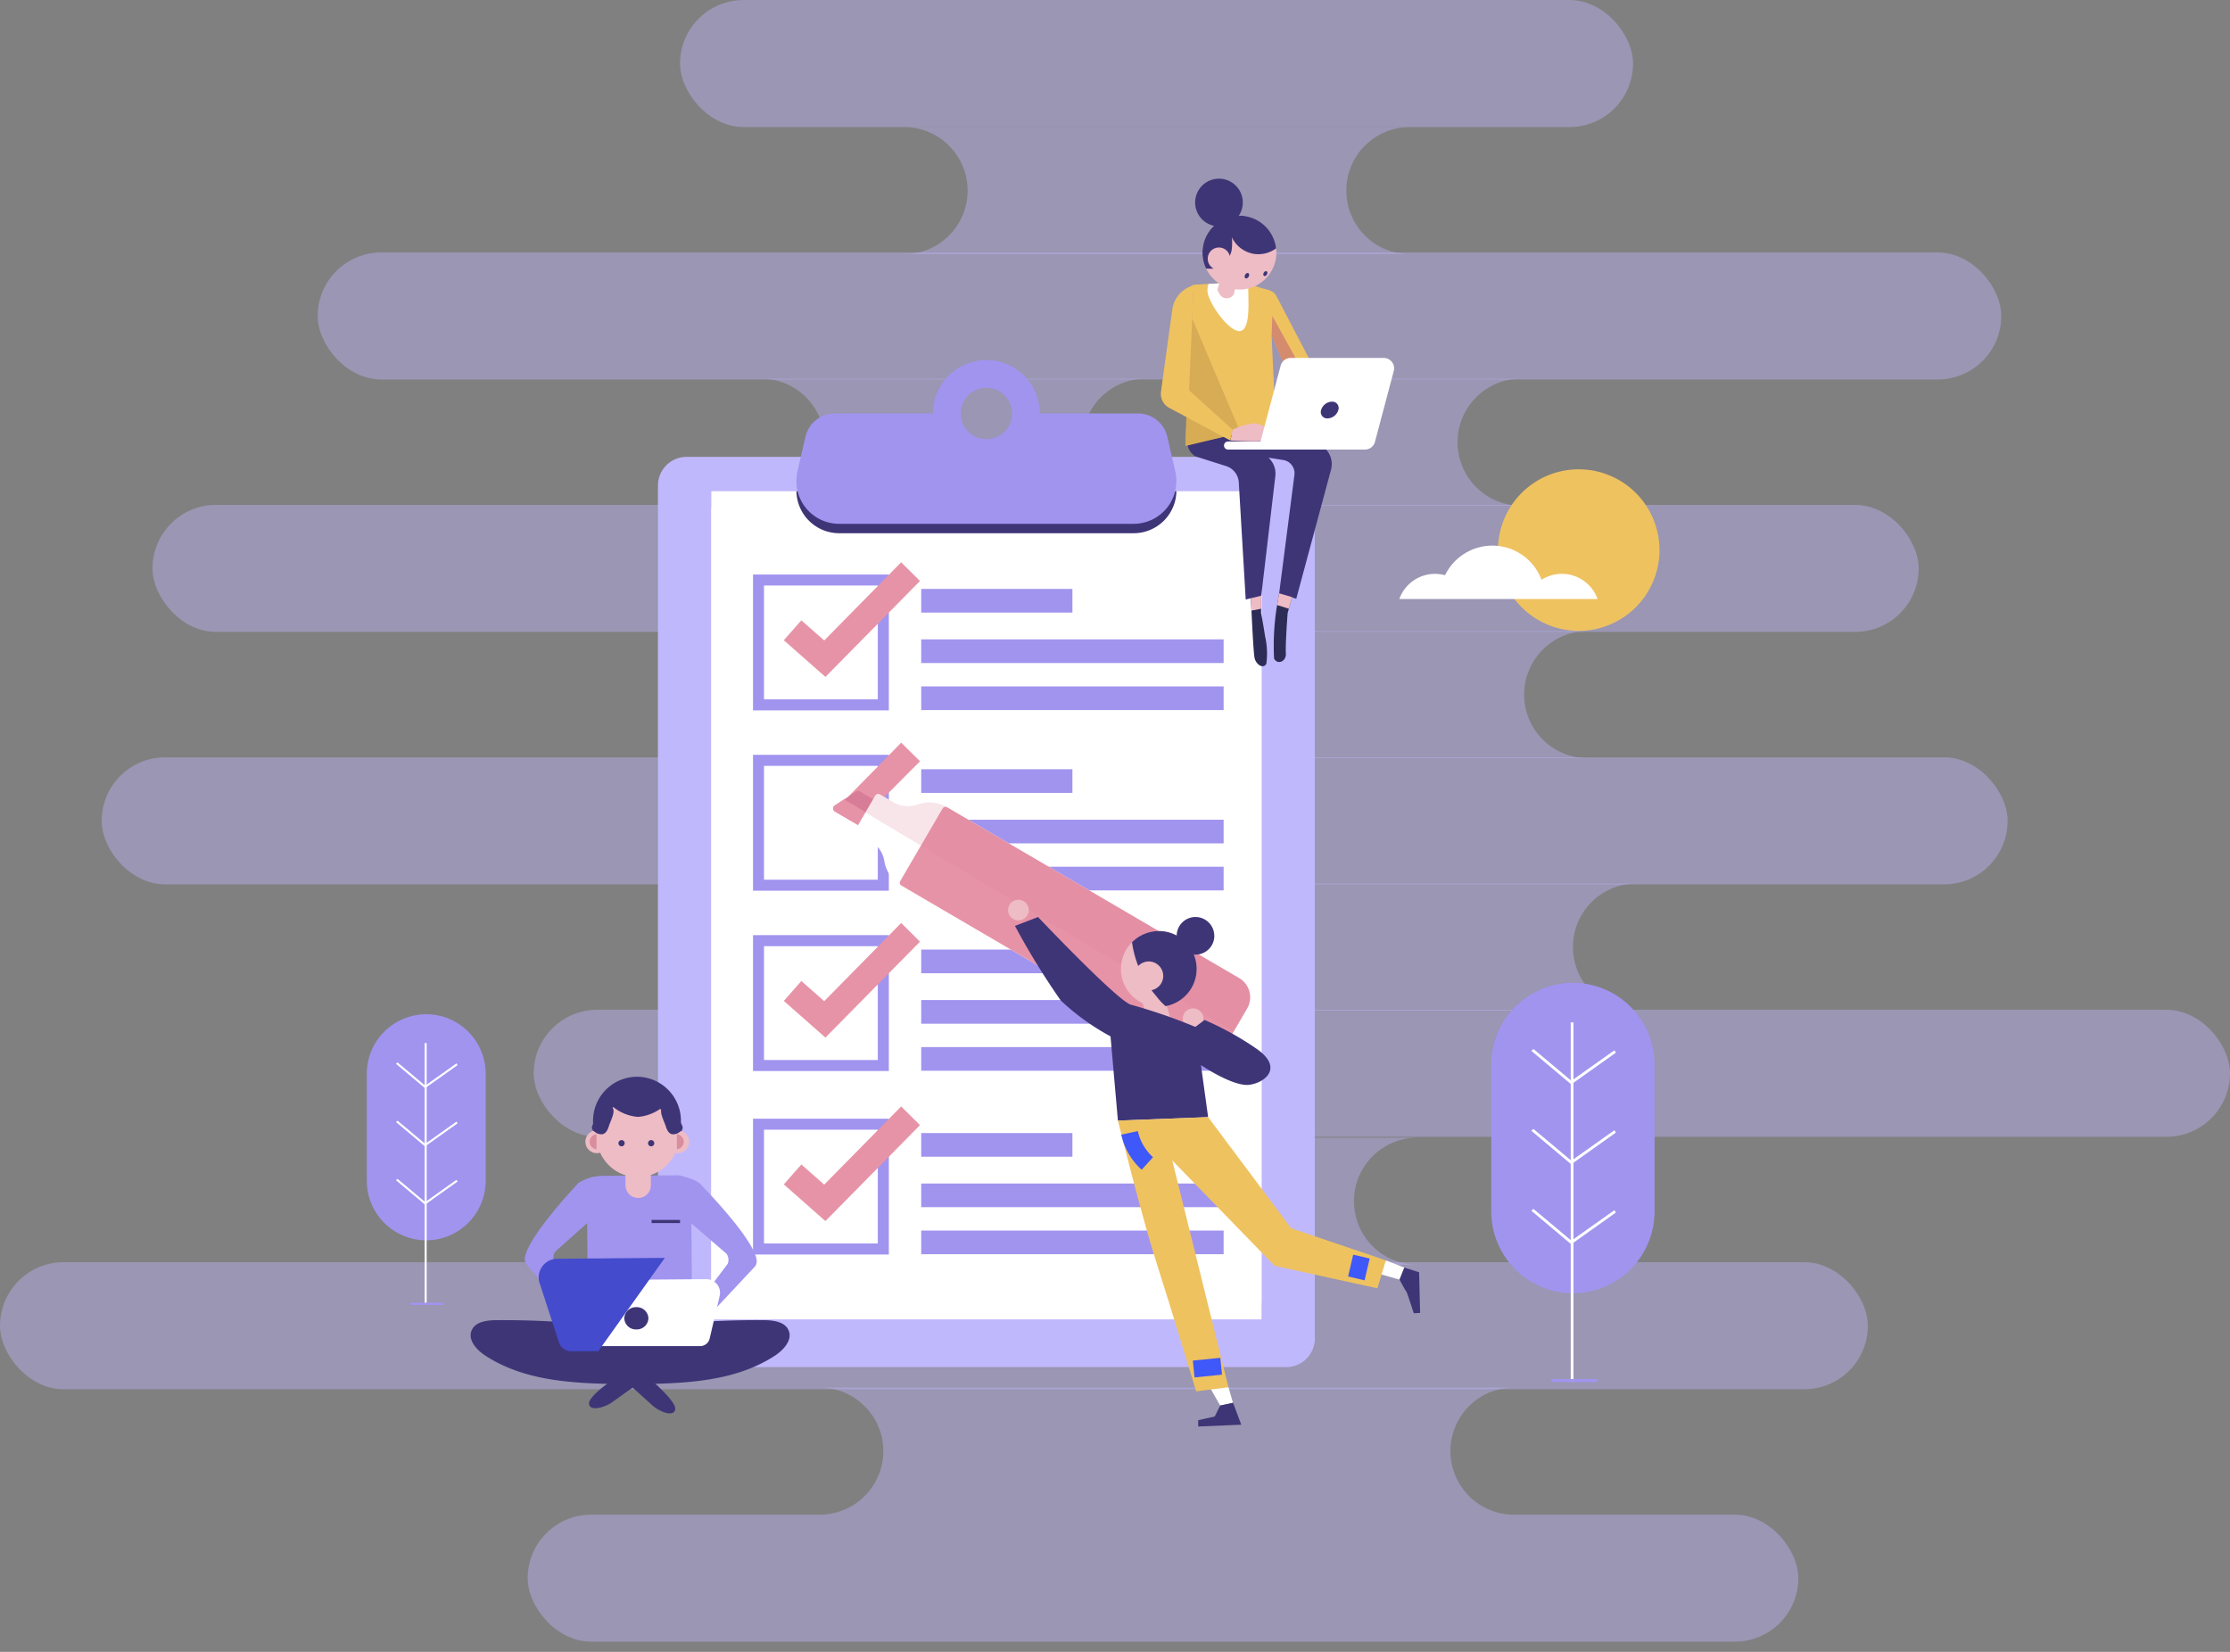 <svg id="Component_6_1" data-name="Component 6 – 1" xmlns="http://www.w3.org/2000/svg" xmlns:xlink="http://www.w3.org/1999/xlink" width="175.5" height="130" viewBox="0 0 175.5 130">
  <rect x="0" y="0" width="175.5" height="130" fill="#808080" stroke="none"/>
  <defs>
    <clipPath id="clip-path">
      <path id="path18" d="M0-666.665H130v130H0Z" transform="translate(0 666.665)"/>
    </clipPath>
    <clipPath id="clip-path-2">
      <path id="path178" d="M284.511-346.211h30.273v18.7H284.511Z" transform="translate(-284.511 346.211)"/>
    </clipPath>
    <clipPath id="clip-path-3">
      <path id="path210" d="M448.432-539.137h2.976v6.359h-2.976Z" transform="translate(-448.432 539.137)"/>
    </clipPath>
    <clipPath id="clip-path-4">
      <path id="path214" d="M448.49-539.137l2.918,5.271L450.5-532.8a1.605,1.605,0,0,1-.72-.04l-.161-.185.458-.7-1.644-3.878Z" transform="translate(-448.432 539.137)"/>
    </clipPath>
    <linearGradient id="linear-gradient" x1="-29.384" y1="16.533" x2="-29.296" y2="16.533" gradientUnits="objectBoundingBox">
      <stop offset="0" stop-color="#d37897"/>
      <stop offset="0.899" stop-color="#bc547c"/>
      <stop offset="1" stop-color="#bc547c"/>
    </linearGradient>
    <clipPath id="clip-path-6">
      <path id="path550" d="M160.8-150.163a1.473,1.473,0,0,0-1.34,1.794h0l1.55,4.763a1,1,0,0,0,.931.718h2.175l5.238-7.345Z" transform="translate(-159.432 150.234)"/>
    </clipPath>
    <linearGradient id="linear-gradient-2" x1="-4.027" y1="5.599" x2="-3.993" y2="5.599" gradientUnits="objectBoundingBox">
      <stop offset="0" stop-color="#484ec2"/>
      <stop offset="1" stop-color="#444bcc"/>
    </linearGradient>
  </defs>
  <g id="gamification">
    <rect id="Rectangle_1" data-name="Rectangle 1" width="75" height="10" rx="5" transform="translate(53.52)" fill="rgba(192,183,255,0.4)"/>
    <rect id="Rectangle_7" data-name="Rectangle 7" width="132.5" height="10" rx="5" transform="translate(25 19.867)" fill="rgba(192,183,255,0.4)"/>
    <rect id="Rectangle_17" data-name="Rectangle 17" width="139" height="10" rx="5" transform="translate(12 39.733)" fill="rgba(192,183,255,0.4)"/>
    <rect id="Rectangle_21" data-name="Rectangle 21" width="150" height="10" rx="5" transform="translate(8 59.6)" fill="rgba(192,183,255,0.4)"/>
    <rect id="Rectangle_25" data-name="Rectangle 25" width="133.5" height="10" rx="5" transform="translate(42 79.467)" fill="rgba(192,183,255,0.4)"/>
    <rect id="Rectangle_29" data-name="Rectangle 29" width="147" height="10" rx="5" transform="translate(0 99.333)" fill="rgba(192,183,255,0.4)"/>
    <rect id="Rectangle_33" data-name="Rectangle 33" width="100" height="10" rx="5" transform="translate(41.528 119.2)" fill="rgba(192,183,255,0.4)"/>
    <path id="Exclusion_10" data-name="Exclusion 10" d="M72.667,10H.005A5.005,5.005,0,0,0,5,5,5.006,5.006,0,0,0,0,0H72.674a5,5,0,0,0-.007,10Z" transform="translate(52.28 49.667)" fill="rgba(192,183,255,0.4)"/>
    <path id="Exclusion_12" data-name="Exclusion 12" d="M59.875,10H.007A5.006,5.006,0,0,0,5,5,5.006,5.006,0,0,0,0,0H59.882a5,5,0,0,0-.007,10Z" transform="translate(68.913 69.533)" fill="rgba(192,183,255,0.4)"/>
    <path id="Exclusion_20" data-name="Exclusion 20" d="M48.641,10H-.921A5.006,5.006,0,0,0,4.072,5a5.006,5.006,0,0,0-5-5H48.648a5,5,0,0,0-.007,10Z" transform="translate(62.913 89.533)" fill="rgba(192,183,255,0.4)"/>
    <path id="Exclusion_16" data-name="Exclusion 16" d="M54.482,10H.007A5.006,5.006,0,0,0,5,5,5.006,5.006,0,0,0,0,0H54.489a5,5,0,0,0-3.437,8.487A4.973,4.973,0,0,0,54.482,10Z" transform="translate(64.516 109.2)" fill="rgba(192,183,255,0.4)"/>
    <path id="Exclusion_17" data-name="Exclusion 17" d="M59.807,10H33.364a5,5,0,0,0-.007-10H59.821a5,5,0,0,0-.014,10ZM30.214,10H.007A5.006,5.006,0,0,0,5,5,5.005,5.005,0,0,0,0,0H30.35a5,5,0,0,0-.136,10Z" transform="translate(59.897 29.8)" fill="rgba(192,183,255,0.4)"/>
    <path id="Exclusion_6" data-name="Exclusion 6" d="M39.8,10H.007A5.006,5.006,0,0,0,5,5,5.006,5.006,0,0,0,0,0H39.807A5,5,0,0,0,39.8,10Z" transform="translate(71.152 10)" fill="rgba(192,183,255,0.4)"/>
  </g>
  <g id="g10" transform="translate(12.63)">
    <g id="g14" transform="translate(0 0)">
      <g id="g16" clip-path="url(#clip-path)">
        <g id="g38" transform="translate(56.03 44.421)">
          <path id="path40" d="M-37.908-10.2a1.757,1.757,0,0,0-1.653-1.165,1.748,1.748,0,0,0-.943.276,2.434,2.434,0,0,0-2.28-1.583A2.433,2.433,0,0,0-44.973-11.3a1.755,1.755,0,0,0-.465-.064A1.757,1.757,0,0,0-47.091-10.2Z" transform="translate(47.091 12.676)" fill="#fff"/>
        </g>
        <g id="g42" transform="translate(105.258 36.937)">
          <path id="path44" d="M-52.482-26.241a6.357,6.357,0,0,1-6.356,6.356,6.357,6.357,0,0,1-6.356-6.356A6.357,6.357,0,0,1-58.838-32.6a6.357,6.357,0,0,1,6.356,6.356" transform="translate(65.195 32.597)" fill="#efc260"/>
        </g>
        <g id="g46" transform="translate(104.731 77.345)">
          <path id="path48" d="M-26.525,0h0a6.444,6.444,0,0,0-6.425,6.426V18.01a6.444,6.444,0,0,0,6.425,6.425A6.444,6.444,0,0,0-20.1,18.01V6.426A6.444,6.444,0,0,0-26.525,0" transform="translate(32.951 0)" fill="#a194ef"/>
        </g>
        <path id="path50" d="M569.366-225.747h-.219v-28.287h.219Z" transform="translate(-458.163 334.497)" fill="#fff"/>
        <g id="g52" transform="translate(107.884 88.847)">
          <path id="path54" d="M0-.6,3.141,2.041l3.516-2.5L6.541-.641l-3.388,2.4L.169-.743Z" transform="translate(0 0.743)" fill="#fff"/>
        </g>
        <g id="g56" transform="translate(107.884 95.139)">
          <path id="path58" d="M0-.6,3.141,2.041l3.516-2.5L6.541-.641l-3.388,2.4L.169-.743Z" transform="translate(0 0.743)" fill="#fff"/>
        </g>
        <g id="g60" transform="translate(107.884 82.556)">
          <path id="path62" d="M0-.6,3.141,2.041l3.516-2.5L6.541-.641l-3.388,2.4L.169-.743Z" transform="translate(0 0.743)" fill="#fff"/>
        </g>
        <g id="g64" transform="translate(109.436 108.524)">
          <path id="path66" d="M-14.551-1.019h-3.4a.123.123,0,0,1-.124-.123.123.123,0,0,1,.124-.123h3.4a.123.123,0,0,1,.123.123.123.123,0,0,1-.123.123" transform="translate(18.076 1.265)" fill="#a194ef"/>
        </g>
        <g id="g68" transform="translate(16.236 79.818)">
          <path id="path70" d="M-19.316,0h0a4.693,4.693,0,0,0-4.679,4.679v8.436a4.693,4.693,0,0,0,4.679,4.679,4.693,4.693,0,0,0,4.679-4.679V4.679A4.693,4.693,0,0,0-19.316,0" transform="translate(23.995)" fill="#a194ef"/>
        </g>
        <path id="path72" d="M106.771-225.1h-.16v-20.6h.16Z" transform="translate(-85.822 327.786)" fill="#fff"/>
        <g id="g74" transform="translate(18.532 88.195)">
          <path id="path76" d="M0-.435,2.287,1.487,4.848-.331,4.763-.466,2.3,1.285.123-.54Z" transform="translate(0 0.54)" fill="#fff"/>
        </g>
        <g id="g78" transform="translate(18.532 92.776)">
          <path id="path80" d="M0-.435,2.287,1.487,4.848-.331,4.763-.466,2.3,1.285.123-.54Z" transform="translate(0 0.54)" fill="#fff"/>
        </g>
        <g id="g82" transform="translate(18.532 83.613)">
          <path id="path84" d="M0-.434,2.287,1.488,4.848-.329,4.763-.465,2.3,1.286.123-.539Z" transform="translate(0 0.539)" fill="#fff"/>
        </g>
        <g id="g86" transform="translate(19.662 102.523)">
          <path id="path88" d="M-10.6-.742h-2.477a.09.09,0,0,1-.09-.09.09.09,0,0,1,.09-.09H-10.6a.09.09,0,0,1,.09.09.09.09,0,0,1-.09.09" transform="translate(13.163 0.921)" fill="#a194ef"/>
        </g>
        <g id="g90" transform="translate(97.495 42.94)">
          <path id="path92" d="M-64.4-17.336a2.985,2.985,0,0,0-2.808-1.979,2.968,2.968,0,0,0-1.6.469,4.134,4.134,0,0,0-3.873-2.69,4.133,4.133,0,0,0-3.72,2.33,2.973,2.973,0,0,0-.789-.109A2.985,2.985,0,0,0-80-17.336Z" transform="translate(80.001 21.536)" fill="#fff"/>
        </g>
        <g id="g94" transform="translate(39.151 35.956)">
          <path id="path96" d="M-204.115,0h-47.19a2.254,2.254,0,0,0-2.254,2.254V69.379a2.253,2.253,0,0,0,2.254,2.254h47.19a2.254,2.254,0,0,0,2.254-2.254V2.254A2.254,2.254,0,0,0-204.115,0" transform="translate(253.559)" fill="#c0b8fc"/>
        </g>
        <path id="path98" d="M222.307-461.737h43.3v63.873h-43.3Z" transform="translate(-178.957 501.698)" fill="#fff"/>
        <path id="path100" d="M222.307-468.423h43.3v63.873h-43.3Z" transform="translate(-178.957 507.08)" fill="#fff"/>
        <g id="g102" transform="translate(50.047 38.657)">
          <path id="path104" d="M0,0A3.366,3.366,0,0,0,3.364,3.307H26.542A3.366,3.366,0,0,0,29.906,0Z" fill="#3e3577"/>
        </g>
        <g id="g106" transform="translate(50.044 28.333)">
          <path id="path108" d="M-63.376-25.554a2.025,2.025,0,0,1-2.38-2.38,2.015,2.015,0,0,1,1.589-1.588,2.025,2.025,0,0,1,2.379,2.38,2.014,2.014,0,0,1-1.588,1.589m13.839-.157a2.359,2.359,0,0,0-2.3-1.827h-7.731a4.206,4.206,0,0,0-4.206-4.206,4.206,4.206,0,0,0-4.206,4.206H-75.71a2.358,2.358,0,0,0-2.3,1.827l-.632,2.734a3.365,3.365,0,0,0,3.278,4.123h23.179a3.365,3.365,0,0,0,3.278-4.122Z" transform="translate(78.728 31.744)" fill="#a194ef"/>
        </g>
        <path id="path110" d="M240-424.986h8.955v-8.956H240Zm9.824.869H239.134v-10.694h10.693Z" transform="translate(-192.503 480.023)" fill="#a194ef"/>
        <path id="path112" d="M307.022-428.992h11.9v1.863h-11.9Z" transform="translate(-247.153 475.339)" fill="#a194ef"/>
        <path id="path114" d="M307.022-408.627h23.8v1.863h-23.8Z" transform="translate(-247.153 458.944)" fill="#a194ef"/>
        <path id="path116" d="M307.022-389.64h23.8v1.863h-23.8Z" transform="translate(-247.153 443.66)" fill="#a194ef"/>
        <g id="g118" transform="translate(49.058 44.253)">
          <path id="path120" d="M-38.118,0l-6.056,6.15-1.8-1.584-1.381,1.566,3.275,2.888,7.444-7.552Z" transform="translate(47.352)" fill="#e793a7"/>
        </g>
        <path id="path122" d="M240-352.206h8.955v-8.956H240Zm9.824.868H239.134v-10.693h10.693Z" transform="translate(-192.503 421.435)" fill="#a194ef"/>
        <path id="path124" d="M307.022-356.212h11.9v1.863h-11.9Z" transform="translate(-247.153 416.751)" fill="#a194ef"/>
        <path id="path126" d="M307.022-335.846h23.8v1.863h-23.8Z" transform="translate(-247.153 400.356)" fill="#a194ef"/>
        <path id="path128" d="M307.022-316.861h23.8V-315h-23.8Z" transform="translate(-247.153 385.073)" fill="#a194ef"/>
        <g id="g130" transform="translate(54.124 58.446)">
          <path id="path132" d="M-17.2,0l-4.167,4.249L-20.039,5.8l4.321-4.335Z" transform="translate(21.371)" fill="#e793a7"/>
        </g>
        <path id="path134" d="M240-279.428h8.955v-8.956H240Zm9.824.868H239.134v-10.693h10.693Z" transform="translate(-192.503 362.848)" fill="#a194ef"/>
        <path id="path136" d="M307.022-283.433h11.9v1.863h-11.9Z" transform="translate(-247.153 358.163)" fill="#a194ef"/>
        <path id="path138" d="M307.022-263.067h23.8v1.863h-23.8Z" transform="translate(-247.153 341.769)" fill="#a194ef"/>
        <path id="path140" d="M307.022-244.081h23.8v1.862h-23.8Z" transform="translate(-247.153 326.485)" fill="#a194ef"/>
        <g id="g142" transform="translate(49.058 72.638)">
          <path id="path144" d="M-38.118,0l-6.056,6.15-1.8-1.584-1.381,1.566,3.275,2.888,7.444-7.552Z" transform="translate(47.352)" fill="#e793a7"/>
        </g>
        <path id="path146" d="M240-205.38h8.955v-8.956H240Zm9.824.869H239.134V-215.2h10.693Z" transform="translate(-192.503 303.24)" fill="#a194ef"/>
        <path id="path148" d="M307.022-209.386h11.9v1.862h-11.9Z" transform="translate(-247.153 298.556)" fill="#a194ef"/>
        <path id="path150" d="M307.022-189.021h23.8v1.862h-23.8Z" transform="translate(-247.153 282.162)" fill="#a194ef"/>
        <path id="path152" d="M307.022-170.034h23.8v1.862h-23.8Z" transform="translate(-247.153 266.877)" fill="#a194ef"/>
        <g id="g154" transform="translate(49.058 87.077)">
          <path id="path156" d="M-38.118,0l-6.056,6.15-1.8-1.584-1.381,1.566,3.275,2.888,7.444-7.552Z" transform="translate(47.352)" fill="#e793a7"/>
        </g>
        <g id="g158" transform="translate(52.942 62.25)">
          <path id="path160" d="M-9.091-11.652l-2.064-1.207a.279.279,0,0,1-.138-.234.279.279,0,0,1,.127-.241l1.68-1.1a.279.279,0,0,1,.293-.007l1.29.755a.279.279,0,0,1,.1.382l-.906,1.548a.279.279,0,0,1-.382.1" transform="translate(11.294 14.475)" fill="#d87d98"/>
        </g>
        <g id="g162" transform="translate(52.942 62.919)">
          <path id="path164" d="M-3.507,0-4.23.471a.279.279,0,0,0-.126.24.279.279,0,0,0,.138.234l2.064,1.207a.279.279,0,0,0,.382-.1l.453-.774Z" transform="translate(4.356)" fill="#e793a7"/>
        </g>
        <g id="g166" transform="translate(54.704 62.489)">
          <path id="path168" d="M-103.973-81.866-125.564-94.5a2.7,2.7,0,0,1-1.329-1.9,2.207,2.207,0,0,0-1.071-1.582l-1.057-.618a.279.279,0,0,1-.1-.382l1.509-2.58a.279.279,0,0,1,.382-.1l1.066.623a2.263,2.263,0,0,0,1.894.154,2.763,2.763,0,0,1,2.307.226l21.592,12.631a3.365,3.365,0,0,1,1.206,4.6l-.2.348a3.366,3.366,0,0,1-4.6,1.206" transform="translate(129.159 101.698)" fill="#fff"/>
        </g>
        <g id="g170" transform="translate(58.175 63.496)">
          <path id="path172" d="M-13.958-.525-17.3,5.195a.252.252,0,0,0,.086.344h0L5.77,18.987a1.751,1.751,0,0,0,2.4-.627L10,15.225a1.751,1.751,0,0,0-.627-2.4L-13.613-.617h0a.252.252,0,0,0-.342.094" transform="translate(17.339 0.652)" fill="#e793a7"/>
        </g>
        <g id="g174" transform="translate(55.48 62.489)">
          <g id="g188">
            <g id="g186" opacity="0.2" clip-path="url(#clip-path-2)">
              <g id="g184" transform="translate(0 0)">
                <path id="path182" d="M-121.394-59.811l-22.986-13.447h0a2.764,2.764,0,0,0-2.3-.225,2.263,2.263,0,0,1-1.894-.154l-1.066-.624a.279.279,0,0,0-.382.1l-.771,1.319c5.947,3.562,20.995,12.5,28.973,17.24l.144-.246.1-.174.815-1.394a1.751,1.751,0,0,0-.627-2.4" transform="translate(150.8 74.3)" fill="#d87d98"/>
              </g>
            </g>
          </g>
        </g>
        <g id="g190" transform="translate(85.785 46.583)">
          <path id="path192" d="M-3.487-1.212-3.5.164s.174.881.313,1.82a6.083,6.083,0,0,1,.1,2.168c-.278.464-.835,0-.927-.464S-4.239.35-4.239.35l-.093-1.855Z" transform="translate(4.332 1.505)" fill="#2d2c56"/>
        </g>
        <g id="g194" transform="translate(87.57 46.693)">
          <path id="path196" d="M-1.932,0l-.212,1.235A19.669,19.669,0,0,0-2.33,5.13c.232.51.974.278.927-.417s.139-3.153.139-3.153L-.846.076Z" transform="translate(2.4)" fill="#2d2c56"/>
        </g>
        <g id="g198" transform="translate(80.809 31.564)">
          <path id="path200" d="M-27.472-.209l-.1,1.524,3.926,1.895a1.693,1.693,0,0,1,.816,1.982L-25.551,15.3l-1.347-.428,1.2-9.3a1.054,1.054,0,0,0-.88-1.194l-1.4-.219-1.489-1.517,1.721,1.545A1.693,1.693,0,0,1-27.2,5.672l-1.105,9.38-1.224.306-.547-9.235a1.428,1.428,0,0,0-.993-1.265l-2.42-.767a1.33,1.33,0,0,1-.637-1.1l.1-3.251Z" transform="translate(34.127 0.26)" fill="#3e3577"/>
        </g>
        <g id="g202" transform="translate(80.662 22.247)">
          <path id="path204" d="M0-52.758.648-65.378s2.684-.161,3.482-.161a7.224,7.224,0,0,1,1.765.395c.551.177,1.009.161,1.277.674l4.4,8.436-2.7.258-.9-1.03.458-.7L6.783-61.379l.323,7.042Z" transform="translate(0 65.539)" fill="#efc260"/>
        </g>
        <g id="g206" transform="translate(87.444 24.868)">
          <g id="g266">
            <g id="g264" opacity="0.5" clip-path="url(#clip-path-3)">
              <g id="g262">
                <g id="g260" clip-path="url(#clip-path-4)">
                  <g id="g258">
                    <g id="g256">
                      <g id="g254">
                        <path id="path252" d="M448.49-539.137l2.918,5.271L450.5-532.8a1.605,1.605,0,0,1-.72-.04l-.161-.185.458-.7-1.644-3.878Z" transform="translate(-448.432 539.137)" fill="url(#linear-gradient)"/>
                      </g>
                    </g>
                  </g>
                </g>
              </g>
            </g>
          </g>
        </g>
        <g id="g268" transform="translate(82.397 22.247)">
          <path id="path270" d="M-10.377-15.733c-.887,0-2.514-2.316-2.514-3.2a1.605,1.605,0,0,1,.085-.514c.827-.044,1.864-.095,2.311-.095a3.6,3.6,0,0,1,.735.106,1.6,1.6,0,0,1,.081.5c0,.887.188,3.2-.7,3.2" transform="translate(12.891 19.544)" fill="#fff"/>
        </g>
        <g id="g272" transform="translate(80.662 24.586)">
          <path id="path274" d="M-1.364,0l-.33,10.513L2.648,9.472Z" transform="translate(1.695)" fill="#d8ac55"/>
        </g>
        <g id="g276" transform="translate(83.182 20.196)">
          <path id="path278" d="M-7.769-3.108c-.075.151-.6,2.221-.6,2.221a.668.668,0,0,1-.64.3c-.452-.038-.64-.678-.64-.678l.79-2.6Z" transform="translate(9.651 3.861)" fill="#eebcc5"/>
        </g>
        <g id="g280" transform="translate(82.278 17.091)">
          <path id="path282" d="M0-10.66a3.3,3.3,0,0,0,2.94,3c1.426,0,2.224-1.578,2.224-3a2.582,2.582,0,0,0-2.582-2.582A2.582,2.582,0,0,0,0-10.66" transform="translate(0 13.243)" fill="#eebcc5"/>
        </g>
        <g id="g284" transform="translate(82.006 16.973)">
          <path id="path286" d="M0-12A2.907,2.907,0,0,0,2.907-9.095,2.907,2.907,0,0,0,5.814-12a2.907,2.907,0,0,0-2.907-2.907A2.907,2.907,0,0,0,0-12" transform="translate(0 14.909)" fill="#eebcc5"/>
        </g>
        <g id="g288" transform="translate(86.789 21.337)">
          <path id="path290" d="M-.158-.509c-.058.1-.049.214.02.254s.172-.009.23-.11S.141-.579.072-.619-.1-.61-.158-.509" transform="translate(0.196 0.633)" fill="#3e3577"/>
        </g>
        <g id="g292" transform="translate(85.322 21.483)">
          <path id="path294" d="M-.173-.56c-.063.11-.054.235.022.279S.038-.291.1-.4.156-.636.08-.68s-.189.01-.253.12" transform="translate(0.215 0.695)" fill="#3e3577"/>
        </g>
        <g id="g296" transform="translate(84.208 33.314)">
          <path id="path298" d="M-.658-2.064a5.488,5.488,0,0,1,1.745-.5,3.009,3.009,0,0,1,1.506.715s.113.376-.339.3.062.284.062.284a4.054,4.054,0,0,1-.552.092C1.237-1.1-.817-1.207-.817-1.207Z" transform="translate(0.817 2.564)" fill="#eebcc5"/>
        </g>
        <g id="g300" transform="translate(78.725 22.408)">
          <path id="path302" d="M-10.672,0l-.363,8.305,3.414,3.089-.162.867-4.807-2.567a1.258,1.258,0,0,1-.654-1.282l.877-6.356A2.288,2.288,0,0,1-11.1.212Z" transform="translate(13.257)" fill="#efc260"/>
        </g>
        <g id="g304" transform="translate(83.698 34.744)">
          <path id="path306" d="M-1.316-2.632h8.7v-.638h-8.7a.319.319,0,0,0-.319.319.319.319,0,0,0,.319.319" transform="translate(1.635 3.269)" fill="#fff"/>
        </g>
        <g id="g308" transform="translate(86.403 28.169)">
          <path id="path310" d="M0-29.772H8.386a.818.818,0,0,0,.79-.608l1.48-5.576a.818.818,0,0,0-.79-1.028H2.543a.818.818,0,0,0-.79.608Z" transform="translate(0 36.984)" fill="#fff"/>
        </g>
        <g id="g312" transform="translate(91.321 31.61)">
          <path id="path314" d="M-.084-2.719a.5.5,0,0,0,.511.659.916.916,0,0,0,.844-.659A.5.5,0,0,0,.76-3.377a.916.916,0,0,0-.844.659" transform="translate(0.104 3.377)" fill="#3e3577"/>
        </g>
        <g id="g316" transform="translate(82.006 16.974)">
          <path id="path318" d="M-12,0A2.907,2.907,0,0,1-9.116,2.571,2.361,2.361,0,0,1-10.9,3,2.357,2.357,0,0,1-12.6,1.7a4.084,4.084,0,0,1-.009.966,1.377,1.377,0,0,1-.44.84,1.465,1.465,0,0,0-.158-.654.5.5,0,0,0-.575-.247.469.469,0,0,0-.271.377.96.96,0,0,0,.078.475,2.05,2.05,0,0,0,.4.645,4.225,4.225,0,0,1-1.049.062,2.888,2.888,0,0,1-.287-1.253A2.907,2.907,0,0,1-12,0" transform="translate(14.909 0)" fill="#3e3577"/>
        </g>
        <g id="g320" transform="translate(82.418 19.479)">
          <path id="path322" d="M0-3.636a.881.881,0,0,0,.881.881.881.881,0,0,0,.881-.881.881.881,0,0,0-.881-.881A.881.881,0,0,0,0-3.636" transform="translate(0 4.517)" fill="#eebcc5"/>
        </g>
        <g id="g324" transform="translate(87.879 46.693)">
          <path id="path326" d="M-.655,0-.813.923l.924.291L.367.3Z" transform="translate(0.813)" fill="#eebcc5"/>
        </g>
        <g id="g328" transform="translate(85.81 46.877)">
          <path id="path330" d="M-3.353-4.254l-.764.147-.049-.973.82-.2Z" transform="translate(4.165 5.284)" fill="#eebcc5"/>
        </g>
        <g id="g332" transform="translate(81.428 14.062)">
          <path id="path334" d="M0-7.741A1.875,1.875,0,0,0,1.875-5.866,1.875,1.875,0,0,0,3.75-7.741,1.875,1.875,0,0,0,1.875-9.616,1.875,1.875,0,0,0,0-7.741" transform="translate(0 9.616)" fill="#3e3577"/>
        </g>
        <g id="g336" transform="translate(95.743 99.189)">
          <path id="path338" d="M-2.87,0l1.453.569-.379.948-1.77-.505Z" transform="translate(3.565)" fill="#fff"/>
        </g>
        <g id="g340" transform="translate(82.531 109.098)">
          <path id="path342" d="M-6.28-.309-5.928.913l-1.009.216L-7.8-.384Z" transform="translate(7.801 0.384)" fill="#fff"/>
        </g>
        <g id="g344" transform="translate(75.587 73.274)">
          <path id="path346" d="M-24.6-12.3a2.98,2.98,0,0,1-2.98,2.98,2.98,2.98,0,0,1-2.98-2.98,2.98,2.98,0,0,1,2.98-2.98A2.98,2.98,0,0,1-24.6-12.3" transform="translate(30.561 15.281)" fill="#eebcc5"/>
        </g>
        <g id="g348" transform="translate(76.836 77.558)">
          <path id="path350" d="M0,0,.951,2.881a13.725,13.725,0,0,0,1.9.531c0-.1-.886-3.281-.886-3.281Z" fill="#eebcc5"/>
        </g>
        <g id="g352" transform="translate(66.706 70.809)">
          <path id="path354" d="M-6.714-3.356a.813.813,0,0,1-.813.813.813.813,0,0,1-.813-.813.813.813,0,0,1,.813-.813.813.813,0,0,1,.813.813" transform="translate(8.34 4.169)" fill="#eebcc5"/>
        </g>
        <g id="g356" transform="translate(80.453 79.36)">
          <path id="path358" d="M-6.713-3.357a.813.813,0,0,1-.813.813.813.813,0,0,1-.813-.813.813.813,0,0,1,.813-.813.813.813,0,0,1,.813.813" transform="translate(8.339 4.171)" fill="#eebcc5"/>
        </g>
        <g id="g360" transform="translate(67.246 72.168)">
          <path id="path362" d="M0-2.883A58.089,58.089,0,0,0,3.607,2.989,18.467,18.467,0,0,0,7.522,5.811l.581,6.63,7.1-.273-.564-4.095s2.549,1.73,3.824,1.548,2.658-1.367.564-2.824a23.9,23.9,0,0,0-4.1-2.276l-.729.546a43.564,43.564,0,0,0-5.007-1.73c-.91-.091-7.374-6.919-7.374-6.919Z" transform="translate(0 3.581)" fill="#3e3577"/>
        </g>
        <g id="g364" transform="translate(75.349 87.917)">
          <path id="path366" d="M0-1.128S1.863,6.4,3,9.943,6.159,20.179,6.159,20.179L8.7,19.855,4.279,2.008,12.333,10.3l8.088,1.77.668-2.2L13.633,7.343,7.1-1.4Z" transform="translate(0 1.401)" fill="#efc260"/>
        </g>
      </g>
    </g>
    <g id="g418" transform="translate(0 0)">
      <g id="g420" clip-path="url(#clip-path)">
        <g id="g426" transform="translate(79.978 72.168)">
          <path id="path428" d="M-12.217-6.108A1.479,1.479,0,0,1-13.7-4.629a1.48,1.48,0,0,1-1.48-1.479,1.48,1.48,0,0,1,1.48-1.48,1.479,1.479,0,0,1,1.479,1.48" transform="translate(15.176 7.588)" fill="#3e3577"/>
        </g>
        <g id="g430" transform="translate(76.454 73.274)">
          <path id="path432" d="M-21.024-12.3A2.98,2.98,0,0,0-24-15.281a2.971,2.971,0,0,0-2.113.88,8.337,8.337,0,0,0,1.953,4.292,4.616,4.616,0,0,0,.694.737A2.979,2.979,0,0,0-21.024-12.3" transform="translate(26.117 15.281)" fill="#3e3577"/>
        </g>
        <g id="g434" transform="translate(76.634 75.665)">
          <path id="path436" d="M-9.422-4.711A1.141,1.141,0,0,1-10.563-3.57,1.141,1.141,0,0,1-11.7-4.711a1.141,1.141,0,0,1,1.141-1.141A1.141,1.141,0,0,1-9.422-4.711" transform="translate(11.704 5.852)" fill="#eebcc5"/>
        </g>
        <g id="g438" transform="translate(81.667 110.396)">
          <path id="path440" d="M-11.3,0l-1.009.216-.432.865-1.3.288v.5l3.387-.144Z" transform="translate(14.043)" fill="#3e3577"/>
        </g>
        <g id="g442" transform="translate(97.512 99.758)">
          <path id="path444" d="M0-3.913l.379-.948,1.161.367.081,3.2-.5.027S.6-2.907.549-2.948,0-3.913,0-3.913" transform="translate(0 4.861)" fill="#3e3577"/>
        </g>
        <g id="g446" transform="translate(76.266 89.156)">
          <path id="path448" d="M0,0A4.56,4.56,0,0,0,1.4,2.408" fill="none" stroke="#3f58fa" stroke-miterlimit="10" stroke-width="1.333"/>
        </g>
        <g id="g450" transform="translate(81.313 107.522)">
          <path id="path452" d="M0-.9l2.163-.218" transform="translate(0 1.117)" fill="none" stroke="#3f58fa" stroke-miterlimit="10" stroke-width="1.333"/>
        </g>
        <g id="g454" transform="translate(94.109 98.892)">
          <path id="path456" d="M-1.67,0l-.4,1.717" transform="translate(2.075)" fill="none" stroke="#3f58fa" stroke-miterlimit="10" stroke-width="1.333"/>
        </g>
        <g id="g458" transform="translate(33.567 92.496)">
          <path id="path460" d="M-34.1-38.057l-8.2.062-.062-8.163A1.064,1.064,0,0,1-41.3-47.23l6.069-.046a1.064,1.064,0,0,1,1.072,1.056Z" transform="translate(42.356 47.276)" fill="#a194ef"/>
        </g>
        <g id="g462" transform="translate(36.575 90.108)">
          <path id="path464" d="M-4.245-17.219h0a1,1,0,0,1-1.005-.99l-.023-3.033a.134.134,0,0,1,.133-.135l1.728-.013a.134.134,0,0,1,.135.133l.023,3.033a1,1,0,0,1-.99,1.005" transform="translate(5.273 21.391)" fill="#eebcc5"/>
        </g>
        <g id="g466" transform="translate(34.048 84.738)">
          <path id="path468" d="M-29-19.894c0-.034,0-.067,0-.1a3.521,3.521,0,0,0-.109-.872v-.387a3.469,3.469,0,0,0-3.459-3.459,3.469,3.469,0,0,0-3.459,3.459v1.36Z" transform="translate(36.021 24.713)" fill="#3e3577"/>
        </g>
        <g id="g470" transform="translate(34.321 85.069)">
          <path id="path472" d="M-26.335-14.546v-.334a3.2,3.2,0,0,0-3.19-3.19,3.2,3.2,0,0,0-3.19,3.19v1.307a1.169,1.169,0,0,0,.029.256A3.24,3.24,0,0,0-29.474-10.5a3.24,3.24,0,0,0,3.24-3.24,3.241,3.241,0,0,0-.1-.8" transform="translate(32.715 18.069)" fill="#eebcc5"/>
        </g>
        <g id="g474" transform="translate(36.041 89.723)">
          <path id="path476" d="M-2.024-1.013a.245.245,0,0,1-.245.245.245.245,0,0,1-.245-.245.245.245,0,0,1,.245-.245.245.245,0,0,1,.245.245" transform="translate(2.515 1.259)" fill="#3e3577"/>
        </g>
        <g id="g478" transform="translate(38.37 89.723)">
          <path id="path480" d="M-2.025-1.013a.245.245,0,0,1-.245.245.245.245,0,0,1-.245-.245.246.246,0,0,1,.245-.245.245.245,0,0,1,.245.245" transform="translate(2.516 1.259)" fill="#3e3577"/>
        </g>
        <g id="g482" transform="translate(33.436 88.95)">
          <path id="path484" d="M-7.449-3.724a.9.9,0,0,1-.9.9.9.9,0,0,1-.9-.9.9.9,0,0,1,.9-.9.9.9,0,0,1,.9.9" transform="translate(9.253 4.627)" fill="#eebcc5"/>
        </g>
        <g id="g486" transform="translate(39.799 88.95)">
          <path id="path488" d="M-7.449-3.724a.9.9,0,0,1-.9.9.9.9,0,0,1-.9-.9.9.9,0,0,1,.9-.9.9.9,0,0,1,.9.9" transform="translate(9.253 4.627)" fill="#eebcc5"/>
        </g>
        <g id="g490" transform="translate(33.774 89.26)">
          <path id="path492" d="M-2.241,0a.6.6,0,0,0-.543.593.6.6,0,0,0,.543.593Z" transform="translate(2.784)" fill="#d98e9d"/>
        </g>
        <g id="g494" transform="translate(40.64 89.26)">
          <path id="path496" d="M0,0A.6.6,0,0,1,.543.593.6.6,0,0,1,0,1.186Z" fill="#d98e9d"/>
        </g>
        <g id="g498" transform="translate(39.394 87.041)">
          <path id="path500" d="M-1.476-6.409c.086.274.211.588.488.665a.791.791,0,0,0,.631-.185A.466.466,0,0,0-.13-6.211a.489.489,0,0,0-.085-.3A5.2,5.2,0,0,0-.87-7.518c-.238-.267-.666-.7-.919-.243-.173.313.216,1.041.314,1.352" transform="translate(1.833 7.961)" fill="#3e3577"/>
        </g>
        <g id="g502" transform="translate(35.061 85.141)">
          <path id="path504" d="M-20.749-5.812a4.2,4.2,0,0,0-2.518-.836l.037-.572c-.937,0-1.842.881-2.545,1.4a3.559,3.559,0,0,0,2.516,1.357,3.559,3.559,0,0,0,2.51-1.35" transform="translate(25.775 7.22)" fill="#3e3577"/>
        </g>
        <g id="g506" transform="translate(28.67 92.577)">
          <path id="path508" d="M-.529-28.5a.761.761,0,0,1-.105-.61c.462-1.845,4.051-5.593,4.2-5.775a3.883,3.883,0,0,1,1.346-.519l.13,2.98-3.27,2.911a.758.758,0,0,0-.1.825l3.082,4.733-.919.707Z" transform="translate(0.658 35.405)" fill="#a194ef"/>
        </g>
        <g id="g510" transform="translate(40.931 92.577)">
          <path id="path512" d="M-24.272-29.2a.8.8,0,0,0,.1-.551c-.362-1.8-4.353-5.819-4.5-6a3.875,3.875,0,0,0-1.346-.519l-.13,2.98,3.6,3.1a.824.824,0,0,1,.106.8l-3.6,4.789,1.1.389Z" transform="translate(30.152 36.269)" fill="#a194ef"/>
        </g>
        <g id="g514" transform="translate(33.95 87.041)">
          <path id="path516" d="M-5.568-6.409c-.086.274-.211.588-.488.665a.791.791,0,0,1-.631-.185.466.466,0,0,1-.227-.282.49.49,0,0,1,.085-.3,5.213,5.213,0,0,1,.656-1.012c.238-.267.666-.7.919-.243.173.313-.216,1.041-.314,1.352" transform="translate(6.917 7.961)" fill="#3e3577"/>
        </g>
        <g id="g518" transform="translate(32.124 103.676)">
          <path id="path520" d="M-8.576-4.288A1.039,1.039,0,0,1-9.615-3.25a1.039,1.039,0,0,1-1.039-1.038A1.039,1.039,0,0,1-9.615-5.327,1.039,1.039,0,0,1-8.576-4.288" transform="translate(10.653 5.327)" fill="#eebcc5"/>
        </g>
        <g id="g522" transform="translate(24.412 103.894)">
          <path id="path524" d="M-46.225-2.24a69.144,69.144,0,0,0-9.2-.54c-.739.006-1.64.127-1.923.81-.311.748.383,1.52,1.059,1.965,3.228,2.124,7.335,2.225,11.2,2.256A12.735,12.735,0,0,0-44.69.2c-.248-.309,1.111-1.162.863-1.471-.364-.454-2.472-.389-2.4-.966" transform="translate(57.422 2.782)" fill="#3e3577"/>
        </g>
        <g id="g526" transform="translate(36.779 103.894)">
          <path id="path528" d="M-6.336-2.24a69.144,69.144,0,0,1,9.2-.54c.739.006,1.64.127,1.923.81C5.1-1.222,4.4-.45,3.726,0,.5,2.119-3.608,2.22-7.473,2.251A12.735,12.735,0,0,1-7.871.2c.248-.309.468-.605.716-.915.364-.454.893-.945.819-1.522" transform="translate(7.871 2.782)" fill="#3e3577"/>
        </g>
        <g id="g530" transform="translate(41.186 103.801)">
          <path id="path532" d="M-8.569-4.546a1.039,1.039,0,0,0-.974-1.1,1.039,1.039,0,0,0-1.1.975,1.039,1.039,0,0,0,.974,1.1,1.039,1.039,0,0,0,1.1-.974" transform="translate(10.644 5.647)" fill="#eebcc5"/>
        </g>
        <g id="g534" transform="translate(35.789 107.788)">
          <path id="path536" d="M-.487,0,1.358.061s2.789,2.272,2.76,3.009-1.271.242-1.8-.255S.67,1.332.67,1.332L-.605.835Z" transform="translate(0.605)" fill="#3e3577"/>
        </g>
        <g id="g538" transform="translate(33.726 107.727)">
          <path id="path540" d="M-20.341-.623l-1.841-.151s-3.03,1.939-3.085,2.674,1.234.385,1.817-.047S-21.644.568-21.644.568L-20.32.221Z" transform="translate(25.269 0.773)" fill="#3e3577"/>
        </g>
        <g id="g542" transform="translate(31.089 100.673)">
          <path id="path544" d="M-8.057-21.732H1.372a.769.769,0,0,0,.749-.594l.8-3.409A1.071,1.071,0,0,0,1.856-27l-10.8.082a1.071,1.071,0,0,0-1.043,1.278l1.206,3.393a.769.769,0,0,0,.725.512" transform="translate(10.009 26.996)" fill="#fff"/>
        </g>
      </g>
    </g>
    <g id="g546" transform="translate(29.771 98.991)">
      <g id="g548" clip-path="url(#clip-path-6)">
        <g id="g554">
          <g id="g580">
            <g id="g582">
              <path id="path590" d="M160.8-150.163a1.473,1.473,0,0,0-1.34,1.794h0l1.55,4.763a1,1,0,0,0,.931.718h2.175l5.238-7.345Z" transform="translate(-159.432 150.234)" fill="url(#linear-gradient-2)"/>
            </g>
          </g>
        </g>
      </g>
    </g>
    <g id="g592" transform="translate(0 0)">
      <g id="g594" clip-path="url(#clip-path)">
        <g id="g600" transform="translate(36.502 102.871)">
          <path id="path602" d="M-7.841-3.618a.915.915,0,0,1-.95.877.915.915,0,0,1-.95-.877.915.915,0,0,1,.95-.876.915.915,0,0,1,.95.876" transform="translate(9.74 4.495)" fill="#3e3578"/>
        </g>
        <g id="g604" transform="translate(34.233 84.853)">
          <path id="path606" d="M-16.345-6.6a1.411,1.411,0,0,1,.311.1,2.1,2.1,0,0,1,.573.474A16.444,16.444,0,0,0-14.02-4.772a.183.183,0,0,0,.117.055.14.14,0,0,0,.072-.029c.173-.126.144-.388.1-.6a3.43,3.43,0,0,0-.679-1.621,3.413,3.413,0,0,0-.489-.413,4.014,4.014,0,0,0-1.136-.662,3.433,3.433,0,0,0-.623-.121,2.8,2.8,0,0,0-.958.006A2.927,2.927,0,0,0-18-8.031a4.508,4.508,0,0,0-1.2.608A3.159,3.159,0,0,0-20.3-4.8c.005.135.058.31.193.308a.263.263,0,0,0,.173-.1c.387-.411.564-.926.989-1.3a3.085,3.085,0,0,1,1.589-.729,2.9,2.9,0,0,1,1.012.029" transform="translate(20.304 8.2)" fill="#3e3577"/>
        </g>
        <path id="path608" d="M200.441-174.074H198.2v-.247h2.242Z" transform="translate(-159.551 270.328)" fill="#3e3577"/>
      </g>
    </g>
  </g>
</svg>

